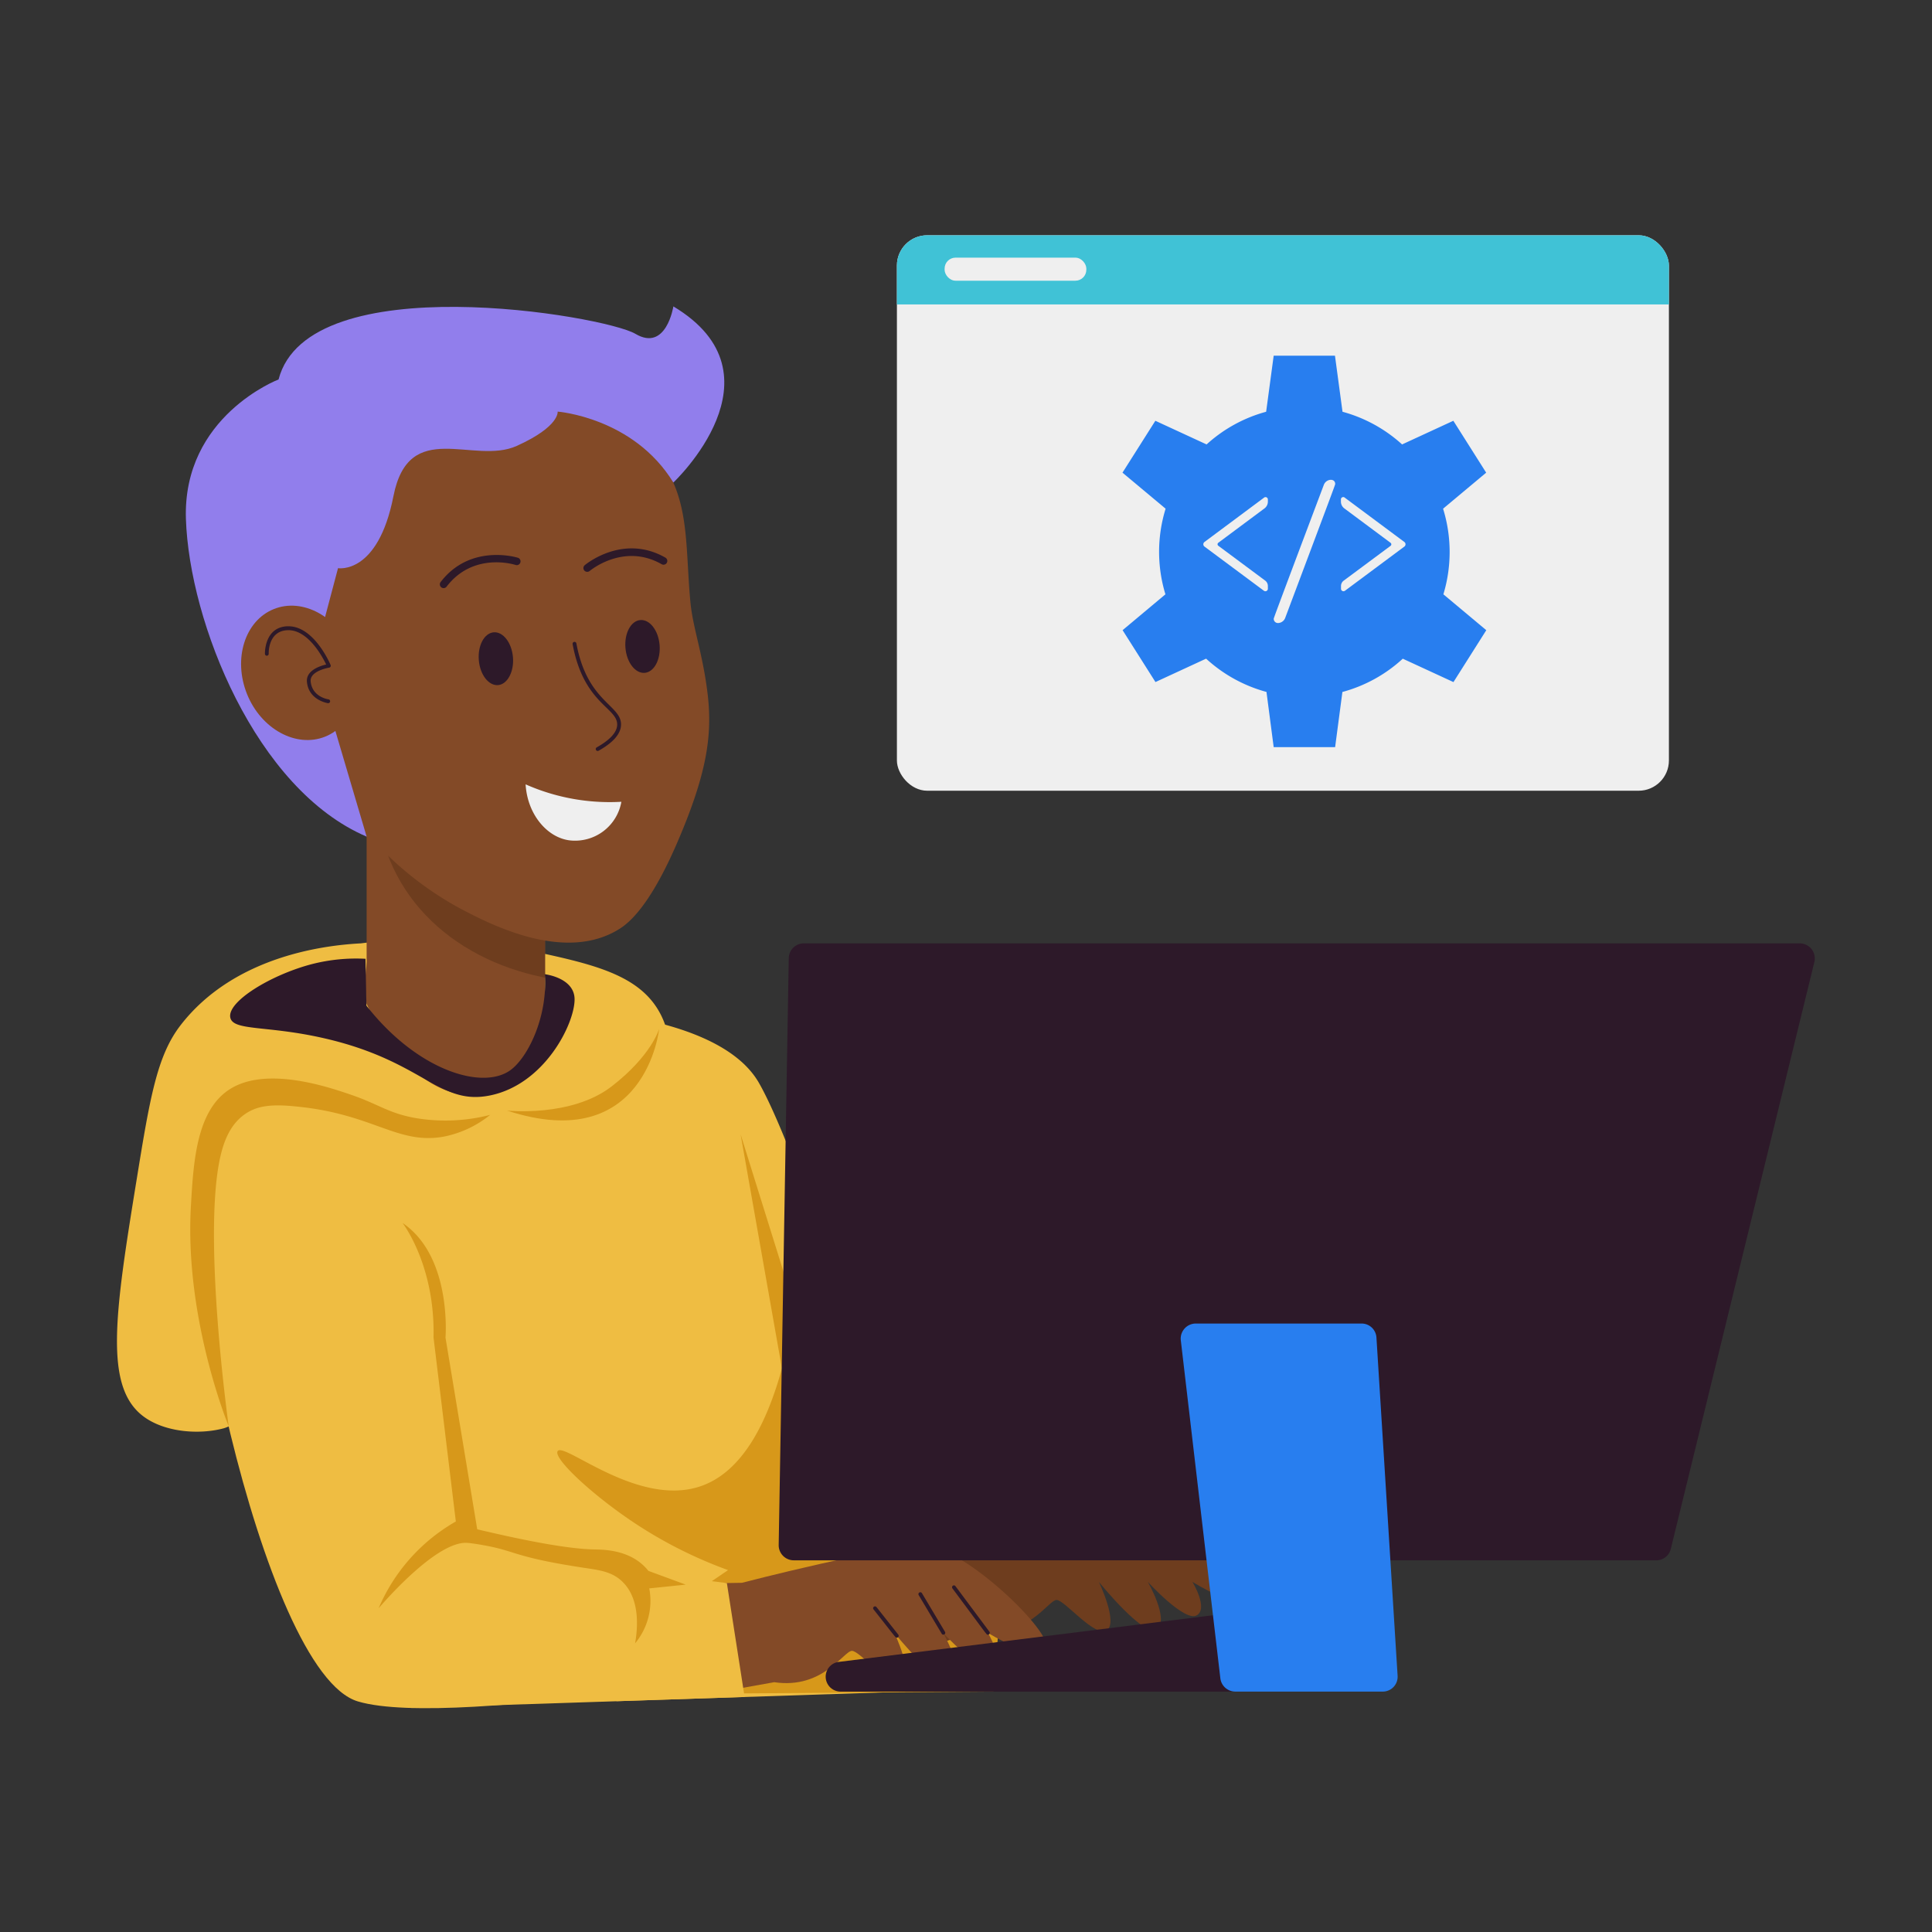 <svg height="512" viewBox="0 0 512 512" width="512" xmlns="http://www.w3.org/2000/svg" xmlns:xlink="http://www.w3.org/1999/xlink"><rect x="0" y="0" width="512" height="512" fill="#333333" stroke="none"/><clipPath id="clip-path"><rect height="147.2" rx="8.02" transform="matrix(-1 0 0 -1 679.98 271.9)" width="204.59" x="237.7" y="62.35"/></clipPath><clipPath id="clip-path-2"><path d="m97.16 210.69h47.28v79.31h-47.28z"/></clipPath><g id="Programmer"><g clip-path="url(#clip-path)"><path d="m237.7 62.35h204.59v147.2h-204.59z" fill="#efefef" transform="matrix(-1 0 0 -1 679.98 271.9)"/><path d="m229.51 55.59h220.92v25.09h-220.92z" fill="#40c2d6" transform="matrix(-1 0 0 -1 679.94 136.27)"/></g><rect fill="#efefef" height="6.11" rx="2.9" transform="matrix(-1 0 0 -1 538.23 142.66)" width="37.56" x="250.34" y="68.27"/><path d="m382.43 134.81 11.42-9.55-8.7-13.75-13.58 6.27a38.43 38.43 0 0 0 -15.79-8.66l-2-14.86h-16.24l-2 14.86a38.33 38.33 0 0 0 -15.78 8.66l-13.58-6.27-8.71 13.75 11.43 9.55a38.65 38.65 0 0 0 -.05 22.69l-11.35 9.5 8.71 13.75 13.42-6.2a38.48 38.48 0 0 0 16 8.82l1.91 14.63h16.28l1.93-14.62a38.35 38.35 0 0 0 16-8.82l13.43 6.2 8.7-13.75-11.37-9.51a38.73 38.73 0 0 0 -.08-22.69z" fill="#287eef"/><path d="m322.85 143.85 12.24-9.11a2.24 2.24 0 0 0 .91-1.8v-.58a.62.62 0 0 0 -1-.49l-15.8 11.76a.76.76 0 0 0 0 1.22l15.74 11.7a.66.66 0 0 0 1.06-.55v-.72a1.78 1.78 0 0 0 -.72-1.42l-12.43-9.24a.49.49 0 0 1 0-.77z" fill="#efefef"/><path d="m368.51 143.85-12.24-9.11a2.24 2.24 0 0 1 -.91-1.8v-.58a.61.61 0 0 1 1-.49l15.81 11.76a.76.76 0 0 1 0 1.22l-15.73 11.7a.66.66 0 0 1 -1.06-.53v-.72a1.77 1.77 0 0 1 .71-1.42l12.44-9.24a.5.5 0 0 0 -.02-.79z" fill="#efefef"/><path d="m338.71 165.11a1.11 1.11 0 0 1 -1.16-1.13c0-.13 0-.26 13.29-35.52.65-1.63 3-1.77 3-.2 0 .19 0 .23-13.26 35.52a2.09 2.09 0 0 1 -1.87 1.33z" fill="#efefef"/><path d="m95.64 250c-8.11.43-33.26 2.77-47.89 21.83-6.11 8-8 18.95-11.51 40.61-5.84 35.89-8.72 55.11 1.81 62.95 5.6 4.17 14.68 4.88 21.22 3.13 3.21-.86 16.88-9 17-9l91.53-63.12c1.28-1.79 15.31-22 7.28-37.58-5.48-10.65-18.22-13.37-35.16-17a133 133 0 0 0 -44.28-1.82z" fill="#efbd42"/><g clip-path="url(#clip-path-2)"><path d="m97.16 210.69h47.28v79.31h-47.28z" fill="#834a27"/><path d="m100.64 219.07c5 24.93 27.52 39.33 52.26 41.15q.51-13.19 1-26.37z" fill="#6e3d1e"/></g><path d="m187.47 183.43c-1.33-10.62-3.88-17.08-4.52-24-1.58-17.18.3-30.29-12-42a59.77 59.77 0 0 0 -13-11.29c-17.67-12.93-47-13.28-66.78 1.57-22.8 17.11-22.53 46.53-22.46 53.84.32 34.13 24 57 34.38 65.44a87.57 87.57 0 0 0 18.68 13.67c7.59 4 27.93 14.83 42.59 5.38 3.83-2.46 9.09-8.65 15.29-23.15 8.06-18.78 9.15-28.83 7.82-39.46z" fill="#834a27"/><g fill="#2d1929"><path d="m158.14 198.06c3.55-2 5.37-4 5.42-6 .09-4.57-8.91-5.55-11.81-21.36a.5.5 0 0 1 1-.19c2.87 15.61 11.94 16.27 11.83 21.57-.05 2.38-2.05 4.69-5.94 6.87a.5.5 0 0 1 -.5-.89z"/><path d="m170.86 178.31c-2.5.21-4.79-2.76-5.11-6.62s1.44-7.16 3.94-7.37 4.79 2.75 5.11 6.61-1.44 7.17-3.94 7.38z"/><path d="m132 181.56c-2.5.21-4.79-2.75-5.11-6.61s1.44-7.17 3.94-7.38 4.79 2.76 5.11 6.62-1.49 7.16-3.94 7.37z"/><path d="m155.61 151.54a1 1 0 0 1 -.65-1.76c.1-.08 10.07-8.48 21.38-2a1 1 0 0 1 -1 1.74c-10.1-5.76-19 1.73-19.09 1.81a1 1 0 0 1 -.64.21z"/><path d="m117.55 155.86a1 1 0 0 1 -.79-1.6c7.91-10.35 20.37-6.49 20.49-6.45a1 1 0 1 1 -.61 1.91c-.45-.15-11.25-3.46-18.29 5.75a1 1 0 0 1 -.8.39z"/></g><path d="m104.89 263.18s-44.1 14.09-52.29 35.46 16.62 144.63 42.26 152.26 128.14-11.63 128.14-11.63l-5.46-34.09-86.13 2.43-19.41-62.44z" fill="#efbd42"/><path d="m137 267s52-1.22 64.14 20 38.86 108.1 38.86 108.1l59.91 10.69-45.74 35.21a154.55 154.55 0 0 1 -83.89-14z" fill="#efbd42"/><path d="m83.52 290 25.48 162.63 131.54-4.34-52.54-163.14s-72.67-31.05-104.48 4.85z" fill="#efbd42"/><path d="m97.16 266s10.3 24.62 28.79 24.32 18.49-23.32 18.49-23.32a99.67 99.67 0 0 0 -16.21-12c-10.46-6.17-20.32-12-26.37-8.18-6.39 4.03-5.02 16.63-4.7 19.18z" fill="#834a27"/><path d="m196.27 300.61 10.95 62.05c-3.73 13.54-10.13 27.51-21.86 31.31-16.5 5.35-35.93-11.93-37.58-9.4-1.21 1.85 8.9 11.37 20 18.79a116.88 116.88 0 0 0 25.16 12.73l-5.17 3.53.62 29.21 74.87-.54 2.21-26.81-51.31-63.55z" fill="#d7981a"/><path d="m250.83 406s38.5-10 48.8-9.7 34.08 23.23 31.81 27.19-15.44-4.28-15.44-4.28 4.32 7.06 1.13 8.88-12.95-8.88-12.95-8.88 5.68 9.79 2.5 12.52-15.47-12.52-15.47-12.52 5.24 10.9 2.06 12.84-11.11-8.05-13.27-8.05-7.64 10.25-20.6 8.3l-16.59 4.95-6.59-28.94z" fill="#6e3d1e"/><path d="m196.62 419.46s38.49-10 48.8-9.7 34.07 23.22 31.81 27.18-15.44-4.23-15.44-4.23 4.32 7.06 1.13 8.88-13-8.88-13-8.88 5.68 9.78 2.5 12.51-15.42-12.51-15.42-12.51 5.24 10.89 2.05 12.84-11.1-8.06-13.27-8.06-7.64 10.25-20.6 8.31l-16.79 3q-3.33-14.55-6.67-29.1z" fill="#834a27"/><path d="m139.29 207.86a55 55 0 0 0 25.38 4.62 12.46 12.46 0 0 1 -13.67 10.23c-5.94-.71-11.23-6.82-11.71-14.85z" fill="#efefef"/><path d="m129.89 295.46a47.66 47.66 0 0 1 -19.32.91c-7.35-1.22-9.9-3.56-17-6.06-5.81-2-22.32-7.82-32.28-1.9-9.13 5.44-10 19.06-10.68 30.92-1.83 30.05 10 58.66 10 58.66s-6.73-47.93-2.52-70c1.1-5.77 3.08-10.13 6.82-12.73 3.32-2.31 7.27-2.71 13.87-2 20.27 2 26.6 10.19 38.87 7.95a28.26 28.26 0 0 0 12.24-5.75z" fill="#d7981a"/><path d="m96.86 254.09a47.17 47.17 0 0 0 -14 1.36c-10.73 2.73-22.77 9.94-21.82 14.25.78 3.56 9.85 2 24.85 5.45 26.33 6 30.37 17.91 43.95 15.16 14.47-2.93 22.43-18.95 22.43-25.46 0-5.76-7.88-6.67-7.88-6.67.82 11.51-4.7 22.48-9.39 25.61-7.69 5.13-24.76-.46-37.89-17.28z" fill="#2d1929"/><path d="m134.39 294.32s17 1.82 27.63-6.36 12.66-15.28 12.66-15.28-3.52 33.69-40.29 21.64z" fill="#d7981a"/><path d="m83.22 174.57 6.36-24s10.57 1.86 14.68-19.06 21.25-8.18 32.69-13.34 10.83-9.09 10.83-9.09 20.11 1.53 30.67 18.8c0 0 30.36-28.5 0-46.68 0 0-1.88 12.12-10.06 7.27s-86.69-18.22-94.57 12.09c0 0-25.46 9.7-24.55 37s18.49 71.61 47.89 84.15z" fill="#917eec"/><path d="m86.19 195.21c-7.68 3.1-17-2-20.73-11.28s-.6-19.4 7.08-22.51 17 2 20.73 11.28.6 19.41-7.08 22.51z" fill="#834a27"/><path d="m86.91 186.35s-5.11-.75-5.57-5.64c-.29-3.05 3.53-4.25 5.1-4.61-2-4.11-5.73-9.32-10.3-9.09-5.1.25-4.94 6-4.93 6.26a.5.5 0 0 1 -1 0c0-.07-.21-7 5.88-7.3h.35c6.78 0 11 9.85 11.18 10.28a.5.5 0 0 1 -.39.68s-5.16.84-4.9 3.65c.39 4.1 4.54 4.73 4.71 4.75a.5.5 0 0 1 -.13 1.02z" fill="#2d1929"/><path d="m237.66 434c-.35 0 .09.42-6.16-7.49a.49.49 0 0 1 .08-.7.5.5 0 0 1 .7.08l5.77 7.3a.5.5 0 0 1 -.39.81z" fill="#2d1929"/><path d="m250 433.21a.5.5 0 0 1 -.43-.25l-6.11-10.25a.5.5 0 0 1 .86-.51l6.11 10.25a.5.5 0 0 1 -.43.76z" fill="#2d1929"/><path d="m261.79 433.21c-.37 0 .35.81-9.39-12.27a.51.51 0 0 1 .1-.7.5.5 0 0 1 .7.1l9 12.07a.5.5 0 0 1 -.41.8z" fill="#2d1929"/><path d="m174.53 417.27 18.1 2.26 4.7 30.18-33.96 1.12z" fill="#efbd42"/><path d="m106.68 324.1s8.66 11.14 8.21 30.35l5.91 48.76a48.13 48.13 0 0 0 -20.46 23c1.39-1.62 15.58-18.08 23.64-17.32.28 0 2.14.23 4.56.68 8.45 1.56 7.76 3.11 26.25 5.92 4.08.62 7.56 1 10.34 3.86 4.64 4.71 3.81 12.53 3.18 16.14a17.57 17.57 0 0 0 3.75-14.55l9.66-1-9.88-3.64a14.45 14.45 0 0 0 -1.37-1.48c-4.5-4.19-10.77-4.15-13-4.2-6.31-.14-16.31-1.86-31-5.34q-4.2-25.41-8.41-50.81s1.78-21.47-11.38-30.37z" fill="#d7981a"/><path d="m439 413.5h-228.64a4 4 0 0 1 -4-4l2.67-155.6a4 4 0 0 1 3.97-3.9h264a4 4 0 0 1 3.84 4.88l-38.06 155.6a3.94 3.94 0 0 1 -3.78 3.02z" fill="#2d1929"/><path d="m332.36 448.29h-109.66a3.95 3.95 0 0 1 -.49-7.86l109.67-13.67a4 4 0 0 1 4.43 3.92v13.67a3.94 3.94 0 0 1 -3.95 3.94z" fill="#2d1929"/><path d="m366.47 448.29h-39.14a4 4 0 0 1 -3.92-3.48l-10.49-89.66a4 4 0 0 1 3.92-4.4h44a3.94 3.94 0 0 1 3.93 3.7l5.61 89.65a3.94 3.94 0 0 1 -3.91 4.19z" fill="#287eef"/></g></svg>